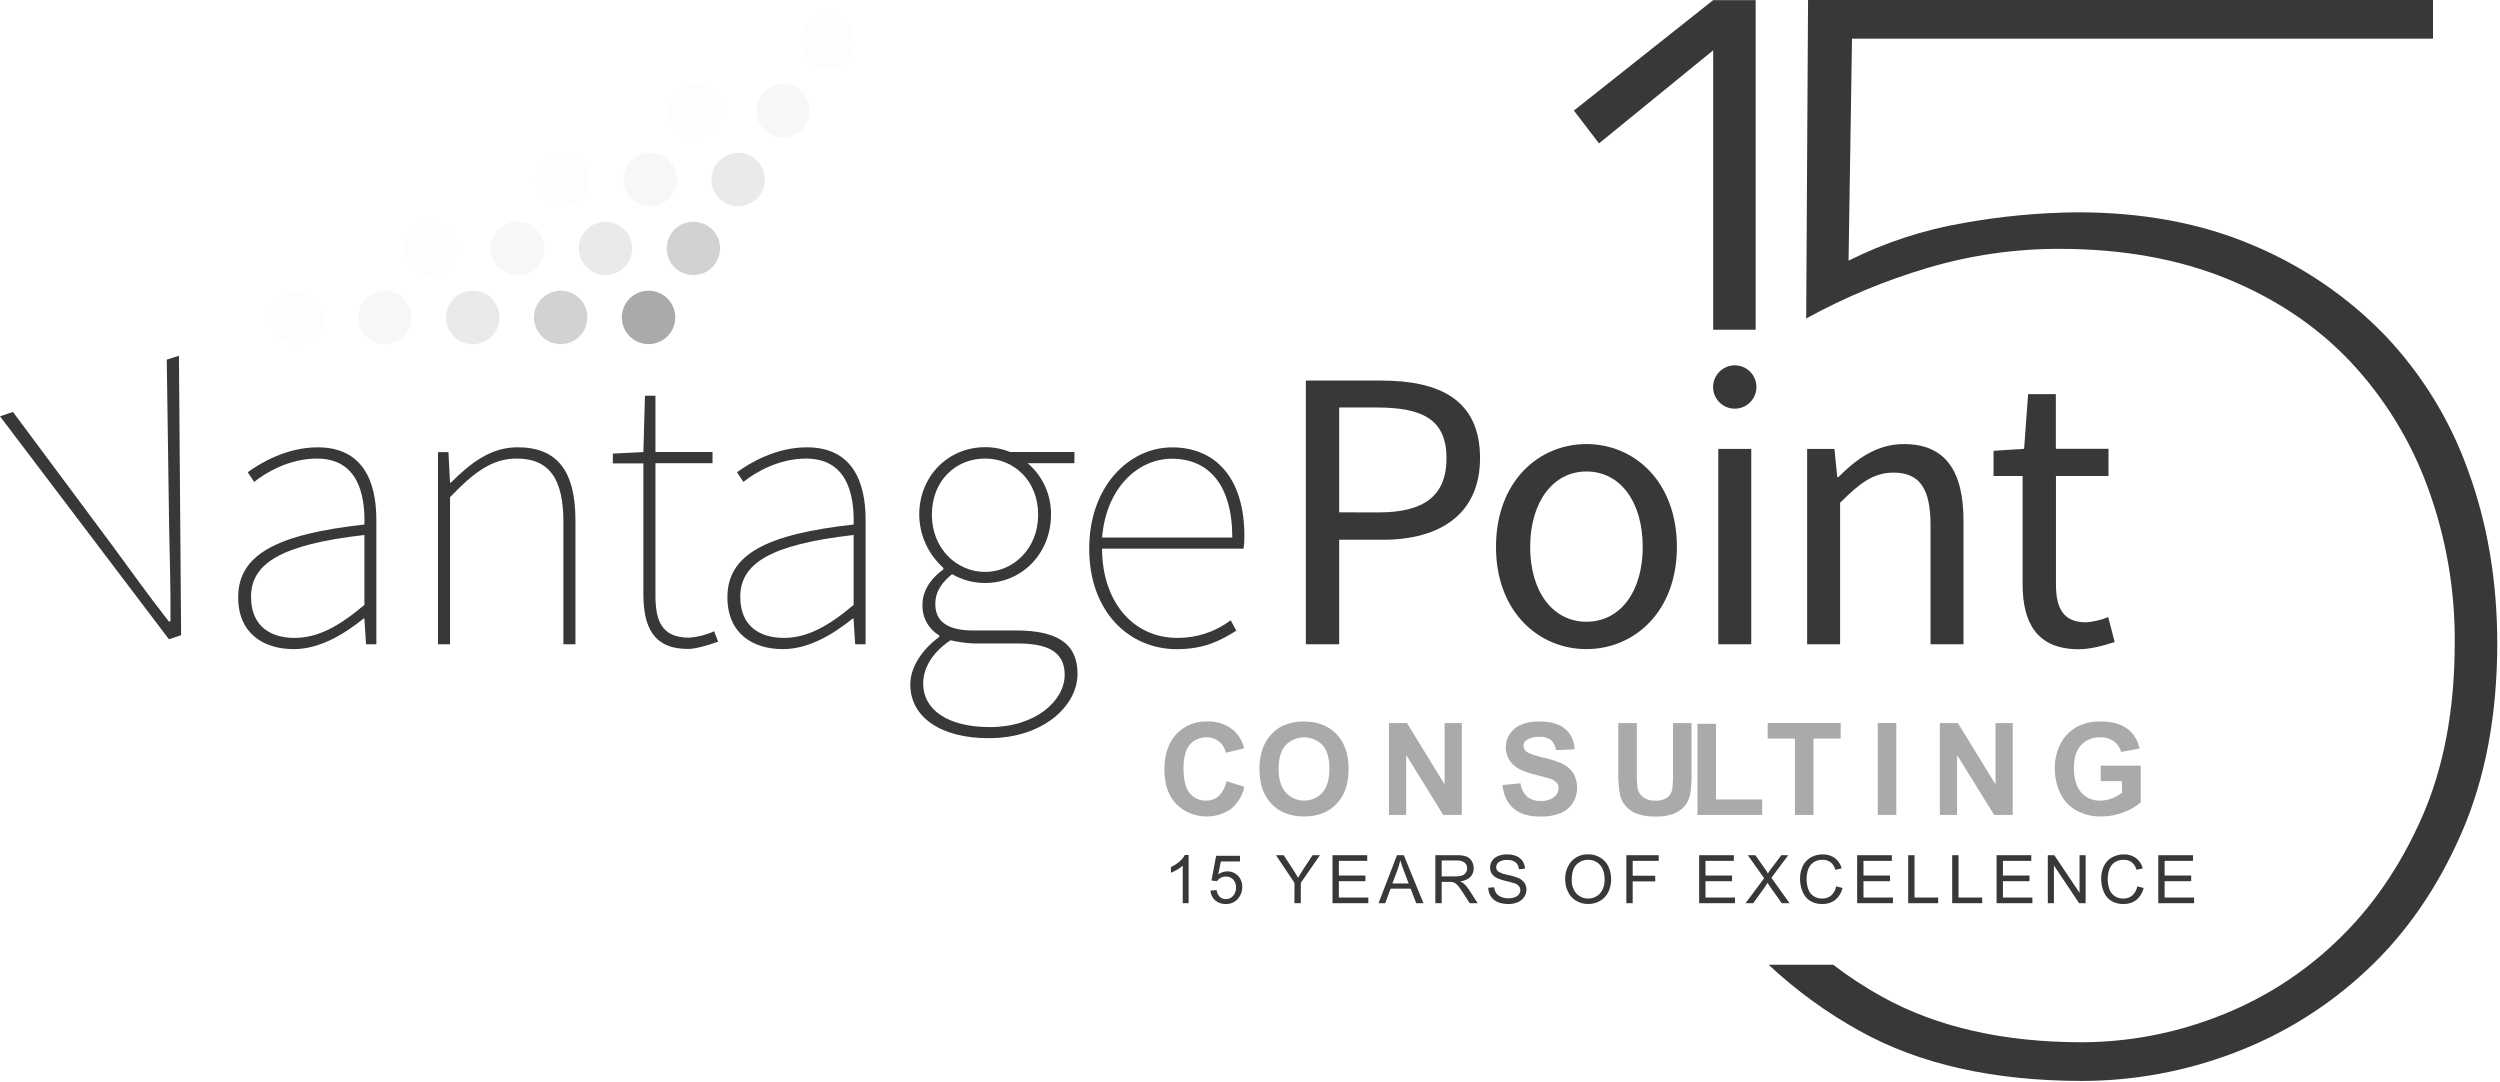 <svg width="894" height="387" viewBox="0 0 894 387" fill="none" xmlns="http://www.w3.org/2000/svg">
<g clip-path="url(#clip0_9335_63780)">
<path d="M0 148.87L4.63 147.3L40.33 195.3C47.65 205.3 52.87 212.6 60.42 222.3L60.97 222.11C61.04 209.79 60.72 200.79 60.48 188.43L59.63 128.61L63.99 127.21L64.77 227.13L60.41 228.6L0 148.87Z" fill="#383838"/>
<path d="M85.172 213.57C85.172 198.19 99.262 191 130.312 187.57C130.602 176.35 127.722 163.99 113.312 163.99C103.532 163.99 95.202 168.88 90.882 172.33L88.582 168.88C92.902 165.71 102.382 159.96 113.582 159.96C129.682 159.96 134.582 172.04 134.582 185.84V230.4H130.892L130.312 221.2H130.022C122.842 226.95 114.212 232.13 105.022 232.13C94.372 232.12 85.172 226.66 85.172 213.57V213.57ZM130.312 216.31V191.31C100.122 194.76 89.772 201.66 89.772 213.45C89.772 224.09 96.962 228.11 105.302 228.11C113.642 228.11 121.112 224.07 130.312 216.31V216.31Z" fill="#383838"/>
<path d="M156.621 161.68H160.361L160.931 172.6H161.221C168.411 165.42 175.591 159.95 185.081 159.95C199.171 159.95 205.781 168.29 205.781 186.12V230.39H201.471V186.69C201.471 171.45 196.581 163.98 184.791 163.98C176.171 163.98 169.791 168.58 160.931 177.78V230.39H156.621V161.68Z" fill="#383838"/>
<path d="M230.068 212.28V165.7H219.148V162.21L230.068 161.64L230.648 141.51H234.388V161.64H254.798V165.64H234.388V212.79C234.388 221.71 236.388 228.03 246.458 228.03C249.543 227.81 252.563 227.031 255.368 225.73L256.808 229.47C252.808 230.91 248.468 232.06 246.168 232.06C233.518 232.12 230.068 224.07 230.068 212.28" fill="#383838"/>
<path d="M260.121 213.57C260.121 198.19 274.201 191 305.261 187.57C305.541 176.35 302.671 163.99 288.261 163.99C278.491 163.99 270.151 168.88 265.841 172.33L263.541 168.88C267.851 165.71 277.341 159.96 288.541 159.96C304.641 159.96 309.541 172.04 309.541 185.84V230.4H305.801L305.231 221.2H304.941C297.751 226.95 289.131 232.13 279.941 232.13C269.321 232.12 260.121 226.66 260.121 213.57V213.57ZM305.261 216.31V191.31C275.071 194.76 264.721 201.66 264.721 213.45C264.721 224.09 271.901 228.11 280.241 228.11C288.581 228.11 296.061 224.07 305.261 216.31V216.31Z" fill="#383838"/>
<path d="M325.52 244.77C325.52 238.77 329.52 232.4 335.87 227.77V227.21C333.982 226.095 332.429 224.493 331.373 222.572C330.318 220.651 329.798 218.481 329.87 216.29C329.87 209.96 334.47 205.65 337.34 203.63V203.06C334.658 200.668 332.506 197.743 331.022 194.471C329.537 191.199 328.753 187.653 328.72 184.06C328.72 170.26 339.07 159.91 352.29 159.91C355.347 159.897 358.378 160.485 361.21 161.64H384.21V165.64H367.5C370.156 167.906 372.28 170.73 373.722 173.91C375.163 177.09 375.886 180.549 375.84 184.04C375.84 197.85 365.49 208.48 352.26 208.48C348.119 208.49 344.05 207.399 340.47 205.32C337.31 207.91 334.47 211.07 334.47 215.96C334.47 221.13 337.34 225.45 347.98 225.45H363.19C378.43 225.45 385.32 230.33 385.32 240.97C385.32 252.47 372.96 263.97 353.7 263.97C336.16 264.03 325.52 256.27 325.52 244.77V244.77ZM380.73 241.32C380.73 233.27 374.97 230.11 364.05 230.11H348.24C345.431 229.972 342.64 229.587 339.9 228.96C333 233.56 330.12 239.31 330.12 244.48C330.12 253.68 338.75 260.01 353.99 260.01C370.38 260.01 380.73 250.52 380.73 241.32V241.32ZM371.24 184.1C371.24 171.88 362.61 163.98 352.24 163.98C341.87 163.98 333.24 171.74 333.24 184.1C333.24 196.18 342.15 204.52 352.24 204.52C362.33 204.52 371.24 196.21 371.24 184.1V184.1Z" fill="#383838"/>
<path d="M389.5 196.21C389.5 173.78 403.87 159.98 419.11 159.98C434.92 159.98 444.99 171.2 444.99 191.61C445.029 193.149 444.932 194.688 444.7 196.21H394.1C394.1 214.61 404.73 228.12 421.1 228.12C427.954 228.149 434.629 225.929 440.1 221.8L442.1 225.54C436.92 228.7 431.17 232.15 420.82 232.15C403.58 232.12 389.5 218.61 389.5 196.21V196.21ZM440.67 192.21C440.67 173.21 432.05 164.04 419.11 164.04C406.75 164.04 395.53 174.68 394.11 192.21H440.67Z" fill="#383838"/>
<path d="M466.969 136.09H493.889C515.029 136.09 529.259 143.09 529.259 163.84C529.259 183.67 515.169 193.02 494.469 193.02H478.889V230.39H466.969V136.09ZM492.969 183.24C509.359 183.24 517.269 177.24 517.269 163.84C517.269 150.18 508.929 145.72 492.399 145.72H478.889V183.21L492.969 183.24Z" fill="#383838"/>
<path d="M534.969 195.6C534.969 172.17 550.199 158.8 567.309 158.8C584.419 158.8 599.659 172.17 599.659 195.6C599.659 218.75 584.419 232.12 567.309 232.12C550.199 232.12 534.969 218.75 534.969 195.6V195.6ZM587.439 195.6C587.439 179.5 579.439 168.6 567.309 168.6C555.379 168.6 547.189 179.52 547.189 195.6C547.189 211.68 555.379 222.34 567.309 222.34C579.389 222.34 587.439 211.56 587.439 195.6V195.6Z" fill="#383838"/>
<path d="M626.251 160.53H614.461V230.39H626.251V160.53Z" fill="#383838"/>
<path d="M646.23 160.53H656L657 170.59H657.43C664.04 163.98 671.23 158.8 680.87 158.8C695.53 158.8 702.141 168.29 702.141 186.12V230.39H690.36V187.7C690.36 174.62 686.361 169.01 677.141 169.01C669.951 169.01 665.061 172.75 658.021 179.79V230.39H646.23V160.53Z" fill="#383838"/>
<path d="M723.281 208.83V170.21H712.891V161.21L723.821 160.49L725.251 140.94H735.171V160.49H754.001V170.21H735.211V209.02C735.211 217.65 737.941 222.54 745.991 222.54C748.71 222.345 751.381 221.713 753.901 220.67L756.201 229.58C752.321 230.87 747.581 232.17 743.261 232.17C728.311 232.12 723.281 222.63 723.281 208.83" fill="#383838"/>
<path d="M438.574 279.34L445.007 281.379C444.303 284.516 442.572 287.328 440.088 289.369C437.123 291.352 433.563 292.251 430.012 291.912C426.461 291.573 423.136 290.017 420.6 287.509C417.791 284.528 416.387 280.453 416.387 275.283C416.387 269.816 417.798 265.569 420.622 262.542C422.046 261.033 423.778 259.847 425.699 259.064C427.621 258.28 429.688 257.918 431.762 258C435.369 257.848 438.889 259.129 441.555 261.564C443.204 263.238 444.366 265.33 444.917 267.614L438.35 269.184C438.047 267.588 437.181 266.154 435.91 265.142C434.64 264.13 433.048 263.608 431.425 263.67C430.303 263.634 429.188 263.851 428.162 264.305C427.135 264.759 426.225 265.438 425.497 266.292C423.98 268.04 423.222 270.871 423.222 274.786C423.222 278.94 423.969 281.898 425.464 283.661C426.169 284.517 427.061 285.2 428.071 285.659C429.081 286.117 430.182 286.339 431.291 286.306C432.965 286.339 434.59 285.738 435.841 284.625C437.28 283.189 438.235 281.34 438.574 279.336" fill="#AAAAAA"/>
<path d="M450.396 275.194C450.309 272.312 450.82 269.442 451.896 266.767C452.642 265.096 453.678 263.571 454.956 262.262C456.154 260.996 457.599 259.988 459.201 259.3C461.45 258.395 463.859 257.953 466.283 258C471.125 258 474.999 259.5 477.904 262.5C480.81 265.5 482.263 269.676 482.263 275.029C482.263 280.333 480.821 284.483 477.937 287.479C475.053 290.475 471.199 291.973 466.373 291.973C461.487 291.973 457.602 290.482 454.718 287.501C451.834 284.52 450.393 280.415 450.393 275.186L450.396 275.194ZM457.229 274.962C457.229 278.682 458.088 281.502 459.806 283.422C460.635 284.328 461.642 285.051 462.765 285.547C463.888 286.043 465.101 286.3 466.329 286.302C467.556 286.304 468.771 286.051 469.895 285.559C471.02 285.067 472.03 284.347 472.861 283.444C474.557 281.54 475.405 278.683 475.405 274.872C475.405 271.107 474.58 268.298 472.928 266.445C472.07 265.563 471.044 264.862 469.91 264.385C468.776 263.907 467.557 263.663 466.326 263.666C465.096 263.669 463.879 263.92 462.747 264.403C461.615 264.886 460.592 265.592 459.739 266.479C458.065 268.354 457.229 271.182 457.229 274.962" fill="#AAAAAA"/>
<path d="M496.688 291.42V258.564H503.143L516.59 280.5V258.564H522.753V291.42H516.098L502.853 269.994V291.42H496.688Z" fill="#AAAAAA"/>
<path d="M537.27 280.73L543.724 280.102C543.934 281.919 544.769 283.607 546.088 284.876C547.453 285.952 549.164 286.494 550.901 286.4C552.619 286.526 554.328 286.046 555.731 285.044C556.226 284.675 556.63 284.197 556.912 283.648C557.194 283.098 557.346 282.491 557.356 281.873C557.375 281.151 557.132 280.446 556.672 279.889C556.012 279.217 555.19 278.727 554.286 278.466C553.508 278.199 551.737 277.721 548.973 277.032C545.418 276.151 542.923 275.067 541.488 273.782C540.528 272.97 539.76 271.957 539.237 270.814C538.714 269.671 538.449 268.427 538.462 267.17C538.46 265.497 538.955 263.861 539.885 262.47C540.884 260.972 542.313 259.812 543.985 259.142C546.04 258.331 548.238 257.942 550.448 258C554.572 258 557.676 258.904 559.76 260.711C560.793 261.612 561.622 262.725 562.188 263.974C562.754 265.223 563.046 266.579 563.043 267.951L556.41 268.243C556.276 266.843 555.624 265.544 554.582 264.6C553.344 263.773 551.866 263.383 550.382 263.491C548.785 263.4 547.201 263.815 545.855 264.679C545.522 264.903 545.252 265.208 545.068 265.564C544.884 265.92 544.792 266.317 544.802 266.718C544.801 267.105 544.89 267.486 545.062 267.833C545.233 268.18 545.482 268.483 545.789 268.718C546.625 269.42 548.656 270.153 551.884 270.918C554.355 271.421 556.758 272.215 559.044 273.282C560.535 274.045 561.79 275.2 562.675 276.622C563.578 278.238 564.03 280.067 563.985 281.918C563.94 283.769 563.399 285.574 562.418 287.144C561.358 288.799 559.806 290.081 557.98 290.808C555.698 291.673 553.269 292.08 550.831 292.008C546.677 292.008 543.487 291.048 541.261 289.129C539.035 287.21 537.705 284.412 537.272 280.735" fill="#AAAAAA"/>
<path d="M578.7 258.564H585.333V276.364C585.278 278.198 585.361 280.033 585.581 281.854C585.831 283.148 586.554 284.303 587.609 285.093C588.895 285.972 590.435 286.401 591.99 286.314C593.499 286.422 595 286.016 596.248 285.16C597.159 284.465 597.775 283.453 597.974 282.325C598.212 280.475 598.309 278.61 598.264 276.745V258.564H604.9V275.822C604.986 278.619 604.806 281.418 604.364 284.181C604.058 285.7 603.376 287.118 602.38 288.305C601.322 289.492 599.996 290.41 598.513 290.983C596.49 291.718 594.344 292.057 592.193 291.983C589.765 292.101 587.338 291.732 585.055 290.896C583.569 290.271 582.252 289.303 581.211 288.072C580.322 287.016 579.685 285.77 579.351 284.43C578.844 281.681 578.627 278.886 578.702 276.092L578.7 258.564Z" fill="#AAAAAA"/>
<path d="M607.02 291.42V258.833H613.654V285.884H630.149V291.42H607.02Z" fill="#AAAAAA"/>
<path d="M641.866 291.42V264.12H632.117V258.562H658.226V264.12H648.501V291.42H641.866Z" fill="#AAAAAA"/>
<path d="M678.118 258.563H671.484V291.419H678.118V258.563Z" fill="#AAAAAA"/>
<path d="M693.688 291.42V258.564H700.141L713.589 280.5V258.564H719.753V291.42H713.095L699.85 269.994V291.42H693.688Z" fill="#AAAAAA"/>
<path d="M751.231 279.34V273.8H765.531V286.889C763.77 288.457 761.718 289.664 759.491 290.441C756.94 291.448 754.222 291.969 751.479 291.977C748.346 292.052 745.248 291.306 742.492 289.814C739.97 288.408 737.955 286.244 736.732 283.628C735.435 280.894 734.776 277.902 734.804 274.876C734.744 271.703 735.485 268.566 736.956 265.754C738.373 263.112 740.574 260.975 743.256 259.636C745.709 258.47 748.405 257.909 751.119 258C755.198 258 758.384 258.855 760.678 260.565C762.985 262.297 764.563 264.826 765.104 267.659L758.515 268.892C758.106 267.358 757.185 266.009 755.904 265.07C754.502 264.099 752.823 263.608 751.119 263.67C749.837 263.609 748.556 263.824 747.363 264.299C746.171 264.775 745.094 265.5 744.205 266.427C742.494 268.265 741.639 270.992 741.639 274.607C741.639 278.507 742.506 281.432 744.239 283.381C745.088 284.342 746.14 285.102 747.318 285.608C748.496 286.113 749.771 286.352 751.052 286.306C752.484 286.298 753.902 286.02 755.232 285.488C756.521 285.003 757.733 284.335 758.832 283.505V279.34H751.231Z" fill="#AAAAAA"/>
<g opacity="0.4">
<g opacity="0.4">
<g opacity="0.4">
<path opacity="0.4" d="M115.761 113.5C115.763 115.391 115.204 117.24 114.155 118.813C113.106 120.386 111.614 121.613 109.868 122.338C108.122 123.064 106.2 123.255 104.345 122.888C102.491 122.521 100.786 121.613 99.448 120.277C98.109 118.941 97.197 117.239 96.826 115.385C96.456 113.531 96.643 111.608 97.365 109.861C98.086 108.113 99.31 106.619 100.881 105.567C102.452 104.515 104.3 103.952 106.191 103.95H106.211C108.743 103.95 111.173 104.956 112.963 106.747C114.754 108.538 115.761 110.967 115.761 113.5" fill="#AAAAAA"/>
</g>
</g>
</g>
<g opacity="0.55">
<g opacity="0.55">
<g opacity="0.55">
<path opacity="0.55" d="M147.19 113.5C147.192 115.391 146.634 117.24 145.585 118.813C144.536 120.386 143.044 121.613 141.298 122.338C139.552 123.064 137.63 123.255 135.775 122.888C133.92 122.521 132.216 121.613 130.877 120.277C129.539 118.941 128.627 117.239 128.256 115.385C127.885 113.531 128.072 111.608 128.794 109.861C129.516 108.113 130.74 106.619 132.311 105.567C133.882 104.515 135.73 103.952 137.62 103.95H137.63C138.884 103.949 140.127 104.194 141.286 104.673C142.445 105.152 143.498 105.854 144.386 106.74C145.274 107.626 145.978 108.678 146.46 109.836C146.941 110.994 147.189 112.236 147.19 113.49V113.5Z" fill="#AAAAAA"/>
</g>
</g>
</g>
<g opacity="0.7">
<g opacity="0.7">
<g opacity="0.7">
<path opacity="0.7" d="M178.62 113.5C178.622 115.391 178.063 117.24 177.014 118.813C175.966 120.386 174.474 121.613 172.728 122.338C170.982 123.064 169.06 123.255 167.205 122.888C165.35 122.521 163.646 121.613 162.307 120.277C160.969 118.941 160.056 117.239 159.686 115.385C159.315 113.531 159.502 111.608 160.224 109.861C160.946 108.113 162.169 106.619 163.74 105.567C165.311 104.515 167.159 103.952 169.05 103.95H169.07C171.603 103.95 174.032 104.956 175.823 106.747C177.614 108.538 178.62 110.967 178.62 113.5" fill="#AAAAAA"/>
</g>
</g>
</g>
<g opacity="0.85">
<g opacity="0.85">
<g opacity="0.85">
<path opacity="0.85" d="M210.05 113.5C210.052 115.391 209.493 117.24 208.444 118.813C207.395 120.386 205.903 121.613 204.157 122.338C202.411 123.064 200.489 123.255 198.634 122.888C196.78 122.521 195.075 121.613 193.737 120.277C192.398 118.941 191.486 117.239 191.115 115.385C190.745 113.531 190.932 111.608 191.654 109.861C192.375 108.113 193.599 106.619 195.17 105.567C196.741 104.515 198.589 103.952 200.48 103.95H200.5C201.754 103.95 202.996 104.197 204.154 104.677C205.313 105.157 206.366 105.86 207.253 106.747C208.139 107.634 208.843 108.687 209.323 109.845C209.803 111.004 210.05 112.246 210.05 113.5" fill="#AAAAAA"/>
</g>
</g>
</g>
<path d="M241.479 113.5C241.481 115.391 240.923 117.24 239.874 118.813C238.825 120.386 237.333 121.613 235.587 122.338C233.841 123.064 231.919 123.255 230.064 122.888C228.209 122.521 226.505 121.613 225.167 120.277C223.828 118.941 222.916 117.239 222.545 115.385C222.174 113.531 222.362 111.608 223.083 109.861C223.805 108.113 225.029 106.619 226.6 105.567C228.171 104.515 230.019 103.952 231.909 103.95H231.929C233.182 103.949 234.423 104.194 235.581 104.672C236.739 105.151 237.791 105.852 238.678 106.737C239.565 107.622 240.269 108.673 240.749 109.83C241.23 110.987 241.478 112.227 241.479 113.48V113.5Z" fill="#AAAAAA"/>
<g opacity="0.4">
<g opacity="0.4">
<g opacity="0.4">
<path opacity="0.4" d="M163.21 88.85C163.21 90.741 162.649 92.589 161.599 94.161C160.548 95.733 159.055 96.959 157.308 97.682C155.561 98.406 153.639 98.595 151.785 98.226C149.93 97.858 148.227 96.947 146.89 95.61C145.553 94.273 144.642 92.57 144.274 90.715C143.905 88.861 144.094 86.938 144.818 85.192C145.541 83.445 146.766 81.952 148.339 80.901C149.911 79.851 151.759 79.29 153.65 79.29H153.66C154.913 79.289 156.153 79.534 157.311 80.012C158.469 80.491 159.522 81.192 160.409 82.077C161.295 82.962 161.999 84.013 162.48 85.17C162.96 86.327 163.209 87.567 163.21 88.82V88.85Z" fill="#AAAAAA"/>
</g>
</g>
</g>
<g opacity="0.55">
<g opacity="0.55">
<g opacity="0.55">
<path opacity="0.55" d="M194.64 88.85C194.64 90.741 194.079 92.589 193.028 94.161C191.978 95.733 190.485 96.959 188.738 97.682C186.991 98.406 185.069 98.595 183.214 98.226C181.36 97.858 179.657 96.947 178.32 95.61C176.983 94.273 176.072 92.57 175.703 90.715C175.334 88.861 175.524 86.938 176.247 85.192C176.971 83.445 178.196 81.952 179.768 80.901C181.34 79.851 183.189 79.29 185.08 79.29H185.09C187.622 79.29 190.051 80.296 191.842 82.087C193.633 83.878 194.64 86.307 194.64 88.84V88.85Z" fill="#AAAAAA"/>
</g>
</g>
</g>
<g opacity="0.7">
<g opacity="0.7">
<g opacity="0.7">
<path opacity="0.7" d="M226.081 88.85C226.081 90.741 225.52 92.589 224.47 94.161C223.419 95.733 221.926 96.959 220.179 97.682C218.433 98.406 216.51 98.595 214.656 98.226C212.801 97.858 211.098 96.947 209.761 95.61C208.424 94.273 207.514 92.57 207.145 90.715C206.776 88.861 206.965 86.938 207.689 85.192C208.412 83.445 209.638 81.952 211.21 80.901C212.782 79.851 214.63 79.29 216.521 79.29C219.056 79.29 221.488 80.297 223.281 82.09C225.074 83.883 226.081 86.315 226.081 88.85" fill="#AAAAAA"/>
</g>
</g>
</g>
<g opacity="0.85">
<g opacity="0.85">
<g opacity="0.85">
<path opacity="0.85" d="M257.5 88.85C257.496 91.38 256.488 93.805 254.697 95.592C252.905 97.379 250.478 98.382 247.948 98.38C245.417 98.378 242.992 97.371 241.203 95.582C239.415 93.792 238.41 91.365 238.41 88.835C238.41 86.305 239.415 83.878 241.203 82.088C242.992 80.299 245.417 79.292 247.948 79.29C250.478 79.288 252.905 80.291 254.697 82.078C256.488 83.865 257.496 86.29 257.5 88.82V88.85Z" fill="#AAAAAA"/>
</g>
</g>
</g>
<g opacity="0.4">
<g opacity="0.4">
<g opacity="0.4">
<path opacity="0.4" d="M210.67 64.21C210.668 66.742 209.66 69.169 207.868 70.958C206.076 72.747 203.647 73.751 201.115 73.75C198.583 73.749 196.156 72.742 194.366 70.951C192.576 69.16 191.57 66.732 191.57 64.2C191.57 61.668 192.576 59.24 194.366 57.449C196.156 55.658 198.583 54.651 201.115 54.65C203.647 54.649 206.076 55.653 207.868 57.442C209.66 59.231 210.668 61.658 210.67 64.19V64.21Z" fill="#AAAAAA"/>
</g>
</g>
</g>
<g opacity="0.55">
<g opacity="0.55">
<g opacity="0.55">
<path opacity="0.55" d="M242.1 64.21C242.1 66.101 241.54 67.949 240.489 69.521C239.439 71.093 237.946 72.319 236.199 73.042C234.452 73.766 232.53 73.955 230.675 73.586C228.821 73.218 227.118 72.307 225.781 70.97C224.444 69.633 223.533 67.93 223.164 66.075C222.795 64.221 222.985 62.298 223.708 60.552C224.432 58.805 225.657 57.312 227.229 56.261C228.801 55.211 230.65 54.65 232.54 54.65H232.55C235.083 54.65 237.512 55.656 239.303 57.447C241.094 59.238 242.1 61.667 242.1 64.2V64.21Z" fill="#AAAAAA"/>
</g>
</g>
</g>
<g opacity="0.7">
<g opacity="0.7">
<g opacity="0.7">
<path opacity="0.7" d="M273.53 64.21C273.53 66.101 272.969 67.949 271.919 69.521C270.869 71.093 269.375 72.319 267.629 73.042C265.882 73.766 263.96 73.955 262.105 73.586C260.251 73.218 258.547 72.307 257.21 70.97C255.873 69.633 254.963 67.93 254.594 66.075C254.225 64.221 254.414 62.298 255.138 60.552C255.861 58.805 257.087 57.312 258.659 56.261C260.231 55.211 262.079 54.65 263.97 54.65H263.98C266.513 54.65 268.942 55.656 270.733 57.447C272.524 59.238 273.53 61.667 273.53 64.2V64.21Z" fill="#AAAAAA"/>
</g>
</g>
</g>
<g opacity="0.4">
<g opacity="0.4">
<g opacity="0.4">
<path opacity="0.4" d="M258.12 39.55C258.118 41.438 257.556 43.284 256.505 44.853C255.455 46.422 253.962 47.645 252.217 48.366C250.472 49.087 248.552 49.275 246.7 48.905C244.848 48.536 243.148 47.625 241.813 46.289C240.479 44.953 239.57 43.252 239.202 41.399C238.835 39.547 239.024 37.627 239.747 35.883C240.471 34.139 241.695 32.648 243.265 31.599C244.835 30.55 246.681 29.99 248.57 29.99C249.825 29.99 251.067 30.237 252.226 30.718C253.386 31.198 254.439 31.903 255.326 32.791C256.213 33.678 256.916 34.733 257.395 35.892C257.875 37.052 258.121 38.295 258.12 39.55Z" fill="#AAAAAA"/>
</g>
</g>
</g>
<g opacity="0.55">
<g opacity="0.55">
<g opacity="0.55">
<path opacity="0.55" d="M289.551 39.55C289.55 42.084 288.542 44.513 286.75 46.304C284.958 48.095 282.528 49.101 279.994 49.1C277.46 49.099 275.03 48.092 273.239 46.3C271.448 44.509 270.441 42.079 270.441 39.545C270.441 37.011 271.448 34.581 273.239 32.789C275.03 30.998 277.46 29.991 279.994 29.99C282.528 29.989 284.958 30.995 286.75 32.786C288.542 34.577 289.55 37.006 289.551 39.54V39.55Z" fill="#AAAAAA"/>
</g>
</g>
</g>
<g opacity="0.4">
<g opacity="0.4">
<g opacity="0.4">
<path opacity="0.4" d="M305.581 14.89C305.583 16.781 305.024 18.63 303.975 20.203C302.927 21.776 301.435 23.003 299.689 23.728C297.943 24.454 296.021 24.645 294.166 24.278C292.311 23.911 290.606 23.003 289.268 21.667C287.93 20.331 287.017 18.629 286.647 16.775C286.276 14.921 286.463 12.998 287.185 11.251C287.907 9.503 289.13 8.009 290.701 6.957C292.272 5.905 294.12 5.342 296.011 5.34H296.021C298.555 5.34 300.985 6.346 302.777 8.136C304.57 9.927 305.578 12.356 305.581 14.89" fill="#AAAAAA"/>
</g>
</g>
</g>
<path d="M425.054 322.98H422.946V309.549C422.337 310.108 421.666 310.595 420.946 311.001C420.239 311.429 419.497 311.793 418.727 312.09V310.053C419.849 309.536 420.891 308.858 421.818 308.04C422.581 307.398 423.217 306.617 423.692 305.74H425.05L425.054 322.98Z" fill="#383838"/>
<path d="M432.848 318.483L435.062 318.296C435.148 319.214 435.551 320.073 436.203 320.725C436.791 321.265 437.565 321.556 438.364 321.539C438.85 321.546 439.333 321.446 439.777 321.248C440.222 321.05 440.618 320.757 440.939 320.391C441.67 319.55 442.048 318.46 441.994 317.347C442.022 316.829 441.947 316.311 441.773 315.823C441.599 315.334 441.329 314.885 440.98 314.502C440.634 314.154 440.22 313.881 439.763 313.702C439.307 313.522 438.818 313.44 438.328 313.46C437.685 313.451 437.051 313.61 436.49 313.922C435.967 314.208 435.524 314.621 435.202 315.122L433.223 314.864L434.886 306.046H443.421V308.061H436.572L435.647 312.674C436.589 311.985 437.723 311.608 438.89 311.597C439.595 311.582 440.296 311.713 440.949 311.981C441.601 312.248 442.192 312.648 442.684 313.154C443.199 313.682 443.602 314.309 443.868 314.998C444.134 315.686 444.257 316.422 444.23 317.159C444.261 318.619 443.78 320.044 442.871 321.187C442.339 321.867 441.653 322.411 440.869 322.773C440.085 323.136 439.226 323.306 438.364 323.271C436.97 323.33 435.604 322.862 434.54 321.96C433.543 321.066 432.935 319.818 432.848 318.482" fill="#383838"/>
<path d="M462.9 322.98V315.709L456.285 305.815H459.047L462.431 310.99C463.056 311.958 463.638 312.925 464.176 313.89C464.692 312.993 465.316 311.982 466.049 310.857L469.376 305.811H472.021L465.171 315.705V322.976L462.9 322.98Z" fill="#383838"/>
<path d="M476.504 322.979V305.815H488.916V307.84H478.775V313.1H488.275V315.115H478.775V320.958H489.314V322.983L476.504 322.979Z" fill="#383838"/>
<path d="M492.965 322.98L499.557 305.815H502.004L509.029 322.98H506.441L504.441 317.78H497.264L495.379 322.98H492.965ZM497.918 315.931H503.737L501.945 311.177C501.399 309.733 500.993 308.547 500.728 307.618C500.505 308.733 500.196 309.829 499.803 310.896L497.918 315.931Z" fill="#383838"/>
<path d="M513.277 322.98V305.815H520.887C522.068 305.764 523.249 305.921 524.376 306.277C525.179 306.59 525.852 307.166 526.285 307.911C526.761 308.69 527.008 309.587 526.998 310.5C527.028 311.642 526.603 312.75 525.816 313.579C524.816 314.512 523.527 315.074 522.162 315.172C522.656 315.392 523.117 315.68 523.532 316.027C524.254 316.706 524.887 317.473 525.417 318.31L528.403 322.982H525.546L523.275 319.411C522.609 318.38 522.062 317.591 521.635 317.045C521.314 316.604 520.925 316.217 520.482 315.898C520.165 315.689 519.814 315.534 519.445 315.441C519.027 315.375 518.604 315.348 518.181 315.36H515.548V322.982L513.277 322.98ZM515.548 313.39H520.431C521.255 313.421 522.078 313.312 522.865 313.068C523.413 312.884 523.884 312.521 524.2 312.037C524.501 311.58 524.66 311.045 524.657 310.498C524.667 310.12 524.592 309.745 524.44 309.399C524.287 309.053 524.06 308.746 523.774 308.498C522.968 307.909 521.976 307.63 520.981 307.714H515.548V313.39Z" fill="#383838"/>
<path d="M532.188 317.465L534.331 317.278C534.394 318.029 534.638 318.754 535.04 319.391C535.475 319.993 536.074 320.456 536.766 320.726C537.599 321.076 538.496 321.249 539.401 321.235C540.183 321.25 540.961 321.119 541.695 320.849C542.282 320.647 542.796 320.279 543.177 319.789C543.493 319.364 543.664 318.849 543.664 318.319C543.673 317.809 543.507 317.311 543.195 316.908C542.78 316.437 542.246 316.088 541.648 315.896C540.645 315.564 539.625 315.284 538.593 315.059C537.452 314.826 536.341 314.466 535.28 313.987C534.537 313.627 533.904 313.074 533.447 312.387C533.044 311.748 532.836 311.005 532.846 310.25C532.846 309.385 533.103 308.539 533.585 307.82C534.109 307.04 534.861 306.442 535.739 306.105C536.74 305.704 537.81 305.505 538.889 305.52C540.04 305.498 541.185 305.706 542.255 306.134C543.168 306.497 543.949 307.128 544.497 307.943C545.023 308.75 545.315 309.686 545.34 310.649L543.163 310.812C543.138 310.344 543.021 309.885 542.816 309.462C542.612 309.04 542.326 308.663 541.974 308.353C541.102 307.74 540.045 307.446 538.983 307.522C537.927 307.436 536.872 307.702 535.983 308.277C535.693 308.485 535.457 308.758 535.294 309.075C535.13 309.391 535.043 309.742 535.041 310.098C535.033 310.385 535.089 310.67 535.204 310.934C535.319 311.197 535.491 311.431 535.708 311.62C536.754 312.255 537.919 312.672 539.132 312.844C540.428 313.098 541.7 313.466 542.932 313.944C543.816 314.312 544.582 314.918 545.145 315.694C545.626 316.416 545.875 317.268 545.859 318.135C545.858 319.054 545.585 319.952 545.075 320.717C544.522 321.55 543.739 322.205 542.82 322.602C541.78 323.064 540.651 323.294 539.513 323.276C538.178 323.316 536.85 323.084 535.608 322.596C534.598 322.177 533.738 321.466 533.138 320.553C532.537 319.635 532.21 318.565 532.195 317.468" fill="#383838"/>
<path d="M559.719 314.619C559.576 312.174 560.4 309.77 562.014 307.927C562.775 307.128 563.696 306.499 564.717 306.082C565.739 305.666 566.837 305.47 567.939 305.509C569.444 305.488 570.927 305.881 572.224 306.645C573.485 307.39 574.498 308.492 575.134 309.812C575.819 311.25 576.162 312.827 576.134 314.42C576.162 316.039 575.801 317.641 575.081 319.091C574.428 320.413 573.386 321.502 572.094 322.213C570.818 322.916 569.383 323.28 567.926 323.272C566.402 323.295 564.902 322.889 563.598 322.1C562.343 321.338 561.338 320.226 560.707 318.9C560.054 317.566 559.717 316.1 559.723 314.615L559.719 314.619ZM562.065 314.65C561.965 316.434 562.563 318.188 563.733 319.539C564.278 320.105 564.931 320.555 565.654 320.861C566.377 321.168 567.155 321.325 567.94 321.324C568.726 321.322 569.503 321.162 570.224 320.852C570.946 320.542 571.598 320.089 572.14 319.521C573.325 318.089 573.917 316.259 573.797 314.404C573.825 313.148 573.583 311.9 573.088 310.745C572.655 309.748 571.934 308.904 571.016 308.322C570.1 307.746 569.037 307.447 567.955 307.461C567.188 307.449 566.426 307.59 565.713 307.874C565.001 308.158 564.351 308.581 563.803 309.118C562.644 310.222 562.065 312.066 562.065 314.65Z" fill="#383838"/>
<path d="M581.578 322.979V305.815H593.158V307.84H583.849V313.156H591.905V315.182H583.849V322.982L581.578 322.979Z" fill="#383838"/>
<path d="M607.613 322.979V305.815H620.024V307.84H609.884V313.1H619.384V315.115H609.884V320.958H620.423V322.983L607.613 322.979Z" fill="#383838"/>
<path d="M624.215 322.98L630.854 314.035L624.999 305.815H627.704L630.819 310.215C631.314 310.894 631.775 311.598 632.2 312.323C632.618 311.648 633.072 310.995 633.559 310.368L637.013 305.813H639.484L633.453 313.904L639.953 322.978H637.143L632.822 316.854C632.58 316.503 632.33 316.121 632.072 315.707C631.691 316.332 631.417 316.76 631.253 316.995L626.945 322.978L624.215 322.98Z" fill="#383838"/>
<path d="M656.601 316.961L658.872 317.535C658.516 319.205 657.611 320.707 656.302 321.803C655.005 322.803 653.402 323.322 651.765 323.273C650.183 323.343 648.614 322.95 647.251 322.143C646.057 321.346 645.134 320.205 644.605 318.87C643.995 317.414 643.686 315.849 643.698 314.27C643.66 312.651 644.011 311.047 644.722 309.592C645.361 308.307 646.379 307.249 647.638 306.56C648.914 305.865 650.347 305.509 651.8 305.524C653.349 305.472 654.873 305.933 656.133 306.835C657.337 307.758 658.198 309.056 658.58 310.524L656.343 311.05C656.064 309.983 655.458 309.029 654.611 308.322C653.779 307.729 652.774 307.428 651.753 307.467C650.578 307.425 649.42 307.757 648.446 308.415C647.565 309.04 646.91 309.934 646.579 310.962C646.219 312.025 646.037 313.14 646.039 314.262C646.012 315.565 646.229 316.862 646.678 318.085C647.043 319.101 647.743 319.962 648.663 320.527C649.541 321.06 650.551 321.34 651.578 321.334C652.753 321.368 653.9 320.977 654.81 320.234C655.76 319.38 656.392 318.228 656.601 316.967" fill="#383838"/>
<path d="M664.113 322.979V305.815H676.525V307.84H666.384V313.1H675.884V315.115H666.384V320.958H676.923V322.983L664.113 322.979Z" fill="#383838"/>
<path d="M682.367 322.979V305.815H684.638V320.955H693.093V322.98L682.367 322.979Z" fill="#383838"/>
<path d="M698.102 322.979V305.815H700.373V320.955H708.828V322.98L698.102 322.979Z" fill="#383838"/>
<path d="M713.977 322.979V305.815H726.388V307.84H716.248V313.1H725.748V315.115H716.248V320.958H726.787V322.983L713.977 322.979Z" fill="#383838"/>
<path d="M732.301 322.979V305.815H734.631L743.648 319.292V305.815H745.825V322.98H743.495L734.479 309.492V322.98L732.301 322.979Z" fill="#383838"/>
<path d="M764.285 316.961L766.556 317.535C766.199 319.205 765.295 320.707 763.986 321.803C762.689 322.802 761.086 323.322 759.449 323.273C757.866 323.343 756.298 322.95 754.935 322.143C753.74 321.347 752.817 320.205 752.289 318.87C751.678 317.414 751.37 315.849 751.382 314.27C751.343 312.651 751.695 311.047 752.406 309.592C753.044 308.307 754.062 307.249 755.321 306.56C756.597 305.865 758.03 305.509 759.484 305.524C761.033 305.472 762.556 305.933 763.816 306.835C765.02 307.758 765.881 309.056 766.264 310.524L764.027 311.05C763.747 309.982 763.141 309.029 762.294 308.322C761.462 307.729 760.457 307.428 759.437 307.467C758.262 307.425 757.104 307.757 756.13 308.415C755.249 309.04 754.593 309.934 754.262 310.962C753.903 312.025 753.721 313.14 753.723 314.262C753.695 315.565 753.912 316.862 754.361 318.085C754.726 319.101 755.426 319.962 756.346 320.527C757.225 321.06 758.234 321.34 759.262 321.334C760.436 321.368 761.583 320.977 762.493 320.234C763.443 319.38 764.075 318.228 764.285 316.967" fill="#383838"/>
<path d="M771.801 322.979V305.815H784.212V307.84H774.072V313.1H783.572V315.115H774.072V320.958H784.611V322.983L771.801 322.979Z" fill="#383838"/>
<path d="M620.5 130.63C622.028 130.659 623.514 131.139 624.77 132.01C626.027 132.88 626.998 134.102 627.563 135.523C628.128 136.944 628.26 138.499 627.944 139.995C627.628 141.49 626.877 142.859 625.786 143.93C624.695 145 623.312 145.725 621.81 146.012C620.309 146.3 618.756 146.137 617.347 145.546C615.937 144.954 614.734 143.959 613.888 142.686C613.041 141.413 612.59 139.919 612.59 138.39C612.61 136.312 613.454 134.327 614.938 132.872C616.421 131.417 618.422 130.61 620.5 130.63Z" fill="#383838"/>
<path d="M612.638 117.91H627.828V0.04H612.638L562.828 39.54L571.798 51.28L612.638 17.99V117.91Z" fill="#383838"/>
<path d="M882.651 168.42C876.205 150.272 866.003 133.687 852.711 119.75C839.325 105.977 823.285 95.06 805.561 87.66C787.214 79.84 766.324 75.927 742.891 75.92C729.278 76.04 715.7 77.311 702.301 79.72C687.958 82.157 674.054 86.703 661.041 93.21L662.281 13.83H870.041V0H646.561L645.891 113.89C659.585 106.364 674.048 100.329 689.031 95.89C704.372 91.305 720.299 88.981 736.311 88.99C758.851 88.99 778.868 92.557 796.361 99.69C813.854 106.823 828.581 116.717 840.541 129.37C852.675 142.312 862.067 157.575 868.151 174.24C874.685 192.029 877.957 210.85 877.811 229.8C877.811 253.727 873.901 274.551 866.081 292.27C858.261 309.989 848.021 324.829 835.361 336.79C823.047 348.542 808.495 357.697 792.571 363.71C777.251 369.603 760.985 372.653 744.571 372.71C716.504 372.71 692.691 367.303 673.131 356.49C666.99 353.103 661.11 349.262 655.541 345H632.461C642.265 354.161 653.156 362.084 664.891 368.59C686.291 380.55 712.864 386.533 744.611 386.54C763.131 386.515 781.492 383.127 798.801 376.54C816.477 369.886 832.662 359.799 846.421 346.86C860.461 333.74 871.738 317.407 880.251 297.86C888.764 278.313 893.021 255.647 893.021 229.86C892.988 207.767 889.531 187.287 882.651 168.42" fill="#383838"/>
</g>
<defs>
<clipPath id="clip0_9335_63780">
<rect width="893.02" height="386.54" fill="white"/>
</clipPath>
</defs>
</svg>

